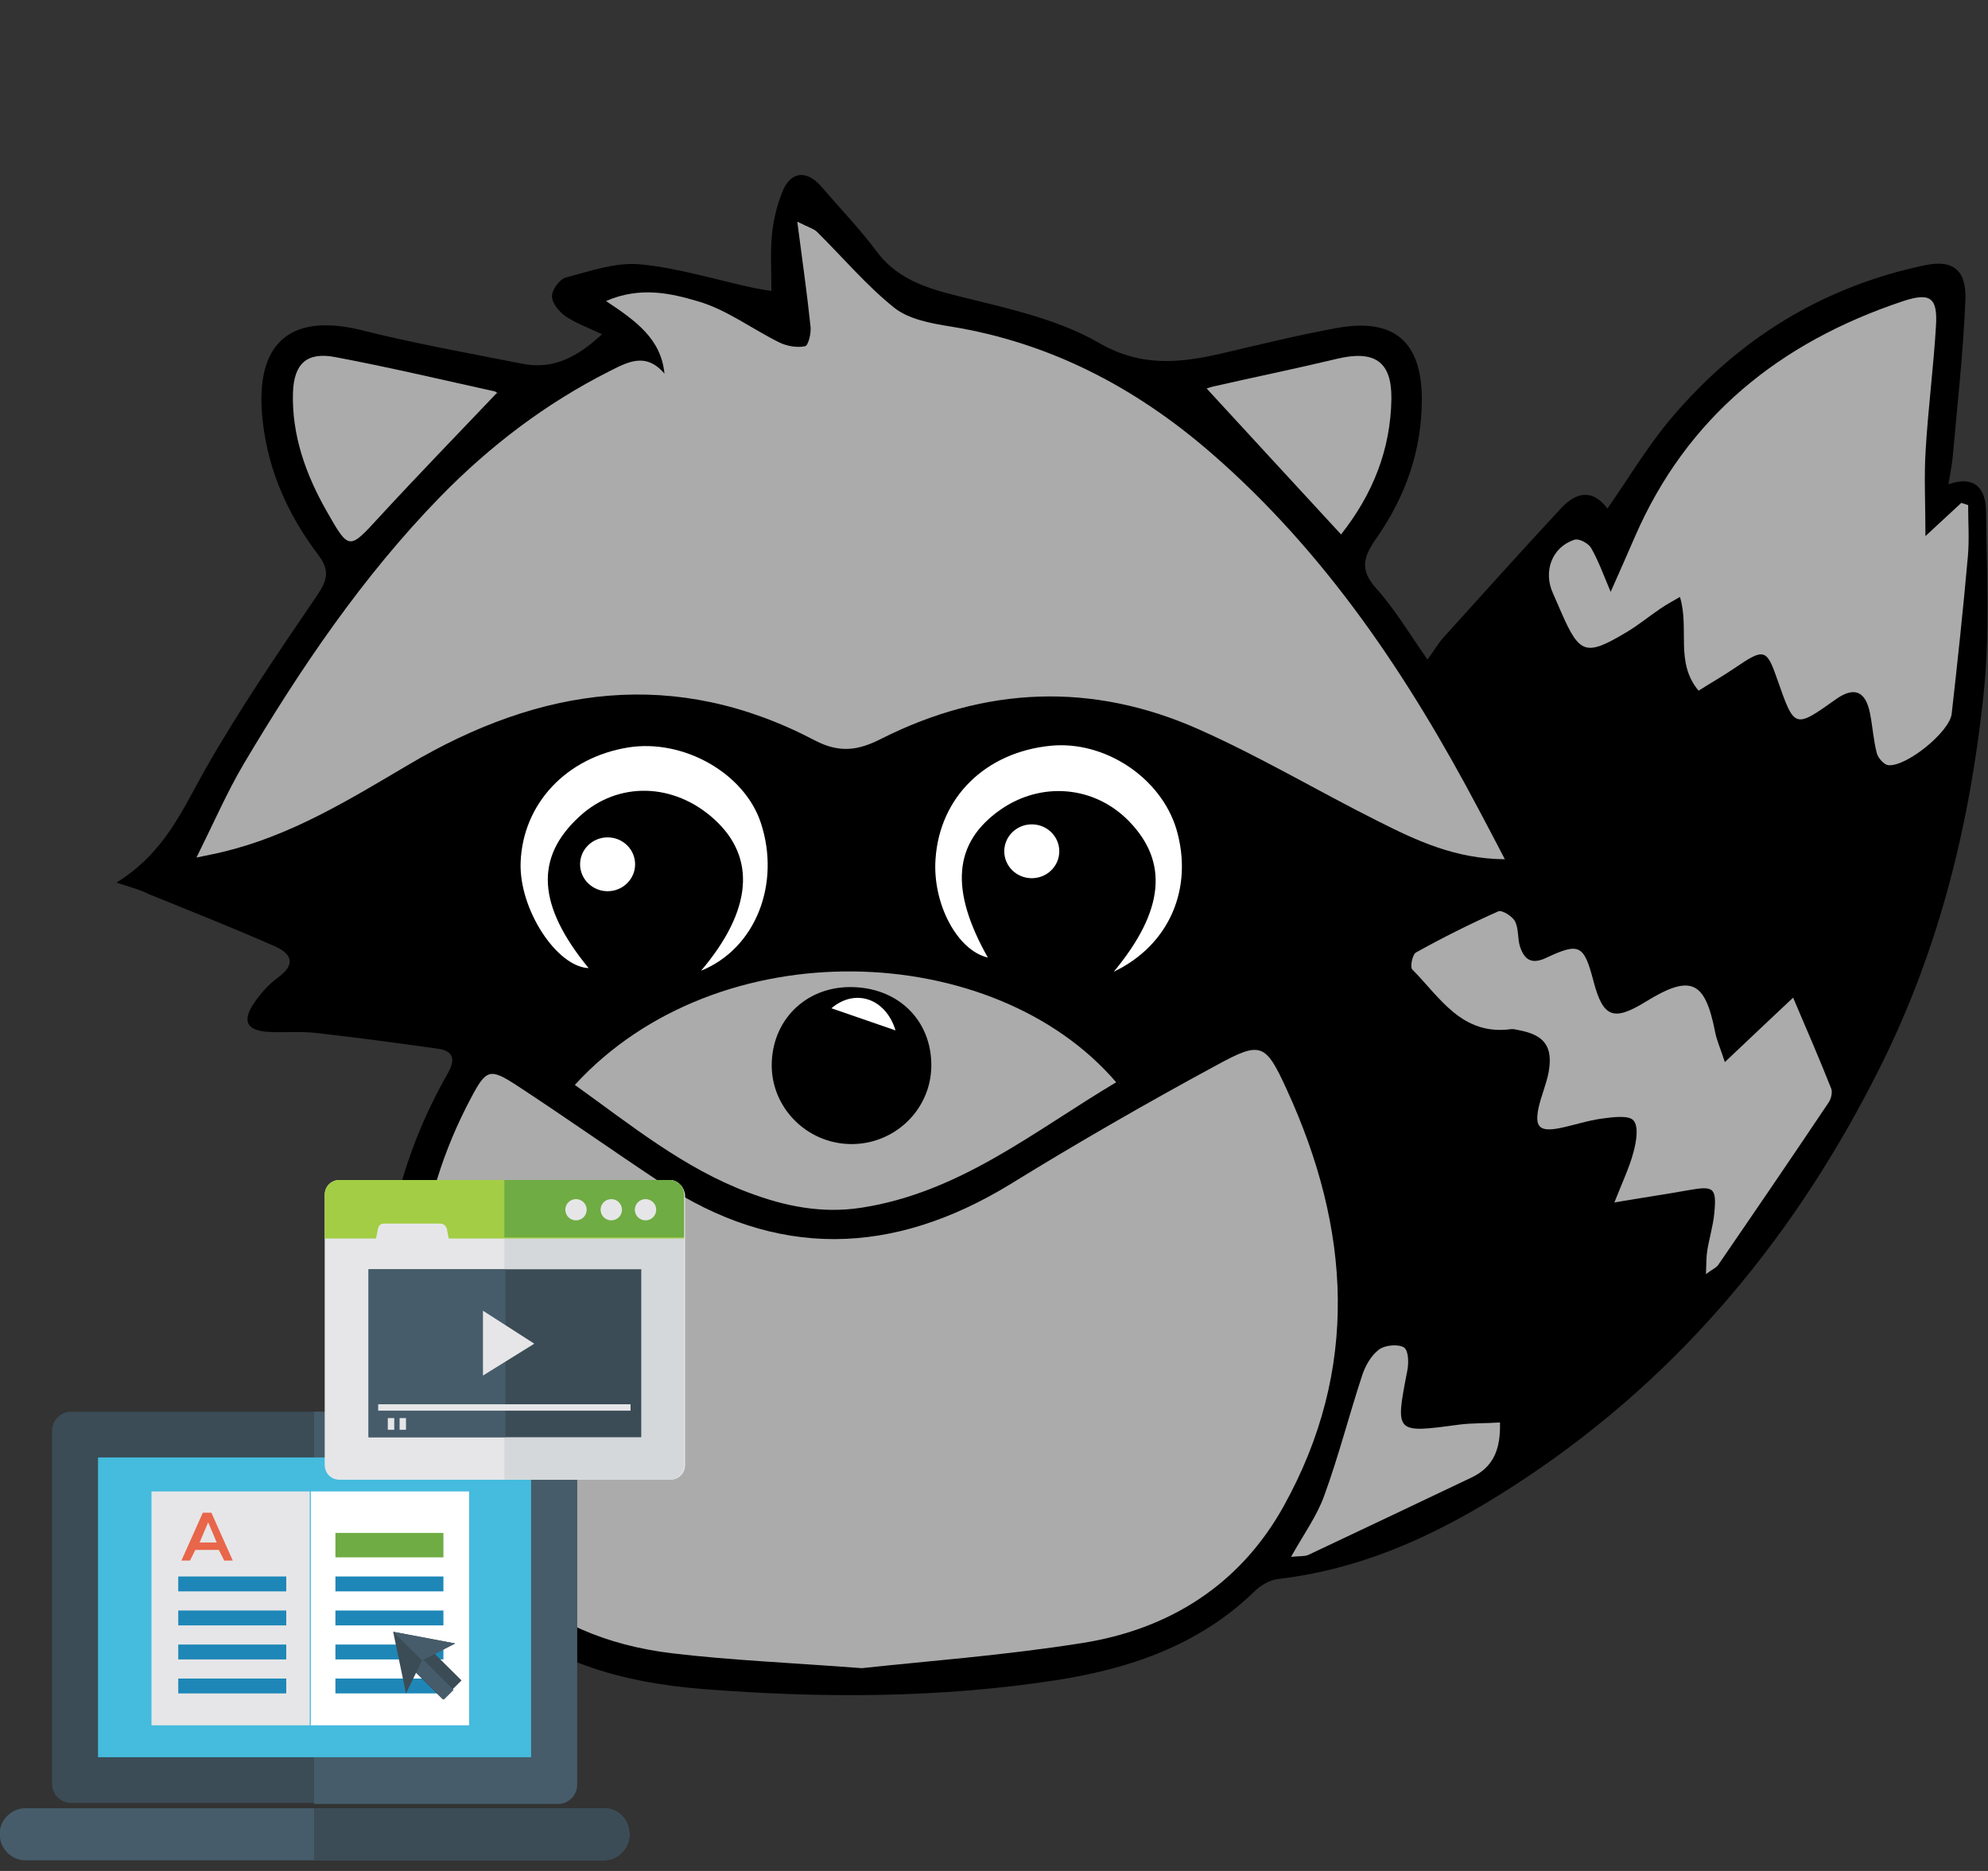 <svg width="68" height="64" viewBox="0 0 68 64" fill="none" xmlns="http://www.w3.org/2000/svg">
<rect x="0" y="0" width="68" height="64" fill="#333333" stroke="none"/>
<g clip-path="url(#clip0)">
<path d="M3.982 30.191C5.644 29.163 6.241 27.691 7.03 26.301C8.197 24.253 9.533 22.296 10.86 20.347C11.204 19.837 11.28 19.5 10.893 18.99C9.776 17.518 9.071 15.873 8.953 14.015C8.81 11.638 10.037 10.709 12.396 11.301C14.202 11.754 16.041 12.082 17.872 12.444C18.913 12.65 19.745 12.222 20.593 11.433C20.106 11.203 19.694 11.055 19.341 10.816C19.123 10.66 18.88 10.372 18.88 10.133C18.88 9.911 19.14 9.55 19.358 9.492C20.181 9.278 21.055 8.966 21.878 9.04C23.188 9.163 24.473 9.566 25.766 9.846C25.925 9.879 26.077 9.903 26.387 9.953C26.387 9.27 26.345 8.653 26.404 8.045C26.446 7.56 26.564 7.074 26.74 6.614C27.017 5.857 27.588 5.783 28.109 6.4C28.739 7.132 29.411 7.831 29.982 8.596C30.788 9.681 31.972 9.928 33.198 10.232C34.701 10.602 36.28 10.972 37.59 11.729C39.043 12.568 40.37 12.42 41.823 12.082C43.124 11.778 44.426 11.457 45.736 11.219C47.693 10.865 48.634 11.696 48.634 13.661C48.634 15.413 48.071 17 47.072 18.423C46.635 19.048 46.501 19.492 47.072 20.125C47.71 20.832 48.197 21.663 48.827 22.559C49.07 22.23 49.213 21.975 49.406 21.77C50.733 20.306 52.051 18.834 53.395 17.387C53.899 16.844 54.462 16.704 54.982 17.395C55.73 16.326 56.368 15.24 57.174 14.295C59.45 11.605 62.322 9.813 65.841 9.073C66.782 8.875 67.269 9.212 67.227 10.273C67.151 12.074 66.95 13.867 66.79 15.66C66.765 15.923 66.706 16.186 66.647 16.564C67.63 16.227 67.924 16.811 67.932 17.477C67.957 19.574 68.067 21.688 67.848 23.76C67.386 28.159 66.337 32.427 64.346 36.432C61.508 42.139 57.586 46.958 52.194 50.552C49.608 52.279 46.878 53.644 43.712 54.014C43.435 54.047 43.124 54.228 42.923 54.425C41.033 56.267 38.665 57.081 36.112 57.476C32.115 58.093 28.092 58.093 24.078 57.78C21.265 57.558 18.577 56.835 16.486 54.771C15.008 53.307 14.152 51.506 13.673 49.541C12.59 45.067 13.009 40.758 15.327 36.695C15.579 36.251 15.52 35.947 14.975 35.873C13.572 35.676 12.17 35.486 10.759 35.33C10.238 35.273 9.701 35.33 9.172 35.297C8.458 35.256 8.273 34.944 8.668 34.343C8.894 34.006 9.18 33.677 9.508 33.439C10.154 32.97 9.953 32.608 9.382 32.362C7.962 31.737 6.526 31.169 5.09 30.585C4.821 30.445 4.511 30.363 3.982 30.191Z" fill="black"/>
<path d="M20.729 10.297C21.905 9.787 22.955 10.034 23.895 10.313C24.869 10.601 25.734 11.259 26.666 11.719C26.927 11.843 27.271 11.9 27.54 11.843C27.649 11.818 27.75 11.399 27.725 11.177C27.607 10.05 27.448 8.932 27.271 7.583C27.683 7.788 27.842 7.83 27.943 7.928C28.825 8.8 29.631 9.762 30.588 10.527C31.084 10.922 31.84 11.061 32.511 11.168C35.921 11.719 38.835 13.257 41.388 15.461C45.36 18.898 48.191 23.166 50.601 27.73C50.878 28.248 51.147 28.767 51.474 29.392C49.794 29.383 48.459 28.758 47.157 28.101C45.1 27.073 43.118 25.888 41.01 24.951C37.357 23.323 33.687 23.479 30.127 25.28C29.346 25.675 28.716 25.765 27.876 25.329C23.089 22.813 18.495 23.487 13.986 26.151C11.962 27.344 9.946 28.594 7.603 29.145C7.376 29.203 7.141 29.244 6.721 29.334C7.309 28.15 7.763 27.105 8.334 26.135C10.274 22.87 12.398 19.721 15.069 16.982C16.757 15.255 18.663 13.8 20.847 12.698C21.485 12.377 22.09 12.04 22.728 12.78C22.61 11.588 21.754 10.979 20.729 10.297Z" fill="#ABABAB"/>
<path d="M29.48 57.063C26.986 56.874 24.971 56.792 22.98 56.553C18.462 56.011 15.582 53.272 14.675 48.873C13.869 44.934 14.196 41.159 16.111 37.557C16.631 36.578 16.749 36.521 17.69 37.138C19.336 38.215 20.94 39.35 22.577 40.435C26.558 43.083 30.538 42.968 34.569 40.501C36.879 39.078 39.239 37.722 41.624 36.431C43.136 35.608 43.287 35.682 44.017 37.278C46.201 42.039 46.52 46.833 43.9 51.537C42.422 54.193 40.011 55.739 36.988 56.208C34.343 56.627 31.672 56.825 29.48 57.063Z" fill="#ABABAB"/>
<path d="M65.86 18.338C66.389 17.845 66.741 17.524 67.086 17.203C67.161 17.228 67.245 17.253 67.321 17.277C67.321 17.861 67.363 18.453 67.312 19.029C67.153 20.822 66.96 22.623 66.758 24.416C66.691 25.032 65.213 26.233 64.591 26.175C64.44 26.159 64.239 25.929 64.197 25.764C64.079 25.312 64.054 24.843 63.962 24.391C63.81 23.634 63.416 23.478 62.794 23.922C61.383 24.925 61.383 24.925 60.804 23.272C60.426 22.179 60.35 22.162 59.334 22.853C58.948 23.116 58.545 23.346 58.1 23.626C57.285 22.656 57.797 21.504 57.462 20.419C57.193 20.575 56.983 20.69 56.79 20.822C56.404 21.085 56.034 21.389 55.631 21.628C54.254 22.45 54.035 22.384 53.414 20.97C53.313 20.748 53.221 20.518 53.12 20.296C52.776 19.547 53.086 18.708 53.859 18.462C54.01 18.412 54.329 18.585 54.422 18.741C54.665 19.161 54.833 19.629 55.093 20.246C55.404 19.547 55.664 18.955 55.925 18.355C57.697 14.276 60.871 11.71 65.087 10.304C66.028 9.992 66.279 10.181 66.221 11.143C66.137 12.557 65.952 13.972 65.868 15.394C65.809 16.282 65.86 17.203 65.86 18.338Z" fill="#ABABAB"/>
<path d="M19.662 37.112C24.566 31.758 34.005 32.145 38.179 37.022C35.374 38.691 32.83 40.796 29.454 41.314C28.11 41.52 26.851 41.265 25.608 40.796C23.39 39.965 21.593 38.493 19.662 37.112ZM31.856 36.471C31.872 34.892 30.705 33.757 29.067 33.765C27.539 33.773 26.405 34.908 26.397 36.429C26.389 37.893 27.59 39.102 29.067 39.135C30.588 39.168 31.839 37.967 31.856 36.471Z" fill="#ABABAB"/>
<path d="M58.999 36.331C59.881 35.492 60.645 34.777 61.334 34.127C61.796 35.212 62.233 36.216 62.636 37.235C62.686 37.359 62.636 37.573 62.56 37.696C61.309 39.563 60.041 41.421 58.764 43.28C58.705 43.362 58.596 43.403 58.353 43.584C58.37 43.222 58.361 43.008 58.395 42.794C58.462 42.367 58.596 41.939 58.638 41.503C58.722 40.623 58.621 40.558 57.748 40.714C56.967 40.854 56.178 40.969 55.22 41.133C55.489 40.451 55.733 39.941 55.875 39.406C55.968 39.053 56.06 38.543 55.875 38.329C55.716 38.14 55.161 38.214 54.8 38.263C54.305 38.329 53.826 38.494 53.339 38.592C52.651 38.724 52.483 38.551 52.634 37.86C52.726 37.466 52.894 37.079 52.97 36.684C53.129 35.796 52.827 35.402 51.945 35.237C51.861 35.221 51.777 35.196 51.693 35.204C49.997 35.434 49.258 34.119 48.309 33.165C48.225 33.083 48.309 32.655 48.435 32.581C49.35 32.071 50.291 31.602 51.248 31.175C51.366 31.117 51.727 31.339 51.819 31.512C51.953 31.767 51.903 32.104 51.995 32.392C52.138 32.803 52.365 33.008 52.877 32.77C54.028 32.227 54.179 32.318 54.507 33.568C54.834 34.809 55.187 34.949 56.304 34.258C57.832 33.321 58.319 33.543 58.663 35.286C58.714 35.574 58.848 35.862 58.999 36.331Z" fill="#ABABAB"/>
<path d="M16.991 13.446C15.631 14.877 14.287 16.259 12.986 17.673C11.936 18.816 11.944 18.841 11.172 17.484C10.458 16.226 9.979 14.893 10.021 13.43C10.055 12.443 10.491 12.032 11.457 12.213C13.288 12.558 15.102 12.986 16.924 13.389C17 13.413 17.05 13.495 16.991 13.446Z" fill="#ABABAB"/>
<path d="M45.871 18.281C44.242 16.513 42.739 14.885 41.236 13.248C41.109 13.314 40.983 13.38 40.866 13.446C41.076 13.372 41.278 13.273 41.487 13.224C42.89 12.903 44.309 12.615 45.712 12.278C47.005 11.965 47.609 12.352 47.593 13.643C47.568 15.378 46.955 16.908 45.871 18.281Z" fill="#ABABAB"/>
<path d="M51.307 48.659C51.333 49.596 51.072 50.197 50.316 50.55C48.461 51.43 46.605 52.318 44.749 53.19C44.614 53.248 44.446 53.223 44.161 53.256C44.581 52.499 45.043 51.866 45.294 51.167C45.79 49.81 46.143 48.412 46.596 47.039C46.705 46.71 46.907 46.356 47.176 46.159C47.377 46.011 47.831 45.97 48.024 46.093C48.183 46.2 48.192 46.636 48.133 46.907C47.722 49.037 47.713 49.029 49.905 48.733C50.35 48.675 50.787 48.692 51.307 48.659Z" fill="#ABABAB"/>
<path d="M38.097 33.24C39.836 31.143 39.97 29.482 38.618 28.092C37.434 26.875 35.611 26.719 34.209 27.706C32.613 28.832 32.479 30.428 33.789 32.755C32.748 32.517 31.891 30.913 32 29.384C32.143 27.27 33.705 25.732 35.939 25.51C37.795 25.329 39.71 26.604 40.239 28.364C40.827 30.362 40.02 32.319 38.097 33.24Z" fill="white"/>
<path d="M23.98 33.206C25.744 31.126 25.862 29.333 24.442 28.034C23.057 26.767 21.142 26.718 19.832 27.919C18.278 29.333 18.379 30.978 20.134 33.116C19.043 33.075 17.749 31.101 17.808 29.497C17.884 27.507 19.353 25.912 21.495 25.567C23.376 25.27 25.475 26.447 26.03 28.165C26.701 30.221 25.862 32.441 23.98 33.206Z" fill="white"/>
<path d="M30.632 35.247C29.826 34.967 29.162 34.737 28.439 34.49C29.246 33.8 30.296 34.145 30.632 35.247Z" fill="white"/>
<path d="M20.783 30.486C21.303 30.486 21.724 30.073 21.724 29.565C21.724 29.056 21.303 28.644 20.783 28.644C20.264 28.644 19.842 29.056 19.842 29.565C19.842 30.073 20.264 30.486 20.783 30.486Z" fill="white"/>
<path d="M35.292 30.041C35.812 30.041 36.233 29.629 36.233 29.12C36.233 28.611 35.812 28.199 35.292 28.199C34.773 28.199 34.351 28.611 34.351 29.12C34.351 29.629 34.773 30.041 35.292 30.041Z" fill="white"/>
<rect x="40.727" y="13.113" width="0.545" height="0.477" fill="black"/>
</g>
<g clip-path="url(#clip1)">
<path d="M19.081 48.291H2.439C2.073 48.291 1.781 48.582 1.781 48.945V61.018C1.781 61.382 2.073 61.673 2.439 61.673H19.081C19.447 61.673 19.739 61.382 19.739 61.018V48.945C19.739 48.582 19.447 48.291 19.081 48.291Z" fill="#3B4C56"/>
<path d="M19.081 48.291H10.742V61.709H19.081C19.447 61.709 19.739 61.418 19.739 61.054V48.945C19.739 48.582 19.447 48.291 19.081 48.291Z" fill="#465C6A"/>
<path d="M18.166 49.855H3.353V60.109H18.166V49.855Z" fill="#45BBDD"/>
<path d="M20.654 61.855H0.866C0.391 61.855 -0.011 62.255 -0.011 62.727C-0.011 63.236 0.391 63.636 0.866 63.636H20.654C21.129 63.636 21.531 63.236 21.531 62.764C21.531 62.255 21.166 61.855 20.654 61.855Z" fill="#465C6A"/>
<path d="M20.654 61.855H10.742V63.636H20.654C21.129 63.636 21.531 63.236 21.531 62.764C21.531 62.255 21.166 61.855 20.654 61.855Z" fill="#3B4C56"/>
<path d="M10.595 51.018H5.182V59.018H10.595V51.018Z" fill="#E6E6E8"/>
<path d="M16.045 51.018H10.632V59.018H16.045V51.018Z" fill="white"/>
<path d="M6.682 53.018L6.499 53.382H6.206L6.938 51.745H7.23L7.962 53.382H7.669L7.486 53.018H6.682ZM7.413 52.764L7.121 52.073L6.828 52.764H7.413Z" fill="#E8664A"/>
<path d="M9.791 53.927H6.097V54.436H9.791V53.927Z" fill="#1E87B7"/>
<path d="M15.167 52.436H11.473V53.273H15.167V52.436Z" fill="#6FAC43"/>
<path d="M15.167 53.927H11.473V54.436H15.167V53.927Z" fill="#1E87B7"/>
<path d="M15.167 55.091H11.473V55.6H15.167V55.091Z" fill="#1E87B7"/>
<path d="M15.167 56.255H11.473V56.764H15.167V56.255Z" fill="#1E87B7"/>
<path d="M15.167 57.418H11.473V57.927H15.167V57.418Z" fill="#1E87B7"/>
<path d="M9.791 55.091H6.097V55.6H9.791V55.091Z" fill="#1E87B7"/>
<path d="M9.791 56.255H6.097V56.764H9.791V56.255Z" fill="#1E87B7"/>
<path d="M9.791 57.418H6.097V57.927H9.791V57.418Z" fill="#1E87B7"/>
<path d="M22.885 40.364H11.619C11.327 40.364 11.107 40.582 11.107 40.873V50.109C11.107 50.4 11.327 50.618 11.619 50.618H22.921C23.214 50.618 23.433 50.4 23.433 50.109V40.873C23.397 40.582 23.177 40.364 22.885 40.364Z" fill="#E6E6E8"/>
<path d="M22.885 40.364H17.252V50.618H22.885C23.177 50.618 23.397 50.4 23.397 50.109V40.873C23.397 40.582 23.177 40.364 22.885 40.364Z" fill="#D4D8DB"/>
<path d="M21.934 43.418H12.607V49.164H21.934V43.418Z" fill="#3B4C56"/>
<path d="M17.289 43.418H12.607V49.164H17.289V43.418Z" fill="#465C6A"/>
<path d="M21.568 48.036H12.936V48.255H21.568V48.036Z" fill="#E6E6E8"/>
<path d="M13.485 48.509H13.265V48.909H13.485V48.509Z" fill="#E6E6E8"/>
<path d="M13.887 48.509H13.668V48.909H13.887V48.509Z" fill="#E6E6E8"/>
<path d="M16.52 44.836V47.054L18.276 45.964L16.52 44.836Z" fill="#E6E6E8"/>
<path d="M22.885 40.364H11.619C11.327 40.364 11.107 40.582 11.107 40.873V42.364H12.863L12.936 42C12.973 41.891 13.046 41.855 13.156 41.855H15.057C15.167 41.855 15.24 41.927 15.277 42L15.35 42.364H23.397V40.873C23.397 40.582 23.177 40.364 22.885 40.364Z" fill="#A3CD44"/>
<path d="M22.885 40.364H17.252V42.327H23.397V40.873C23.397 40.582 23.177 40.364 22.885 40.364Z" fill="#6FAC43"/>
<path d="M22.08 41.745C22.282 41.745 22.446 41.583 22.446 41.382C22.446 41.181 22.282 41.018 22.08 41.018C21.878 41.018 21.714 41.181 21.714 41.382C21.714 41.583 21.878 41.745 22.08 41.745Z" fill="#E6E6E8"/>
<path d="M20.91 41.745C21.111 41.745 21.275 41.583 21.275 41.382C21.275 41.181 21.111 41.018 20.91 41.018C20.707 41.018 20.544 41.181 20.544 41.382C20.544 41.583 20.707 41.745 20.91 41.745Z" fill="#E6E6E8"/>
<path d="M19.703 41.745C19.904 41.745 20.068 41.583 20.068 41.382C20.068 41.181 19.904 41.018 19.703 41.018C19.5 41.018 19.337 41.181 19.337 41.382C19.337 41.583 19.5 41.745 19.703 41.745Z" fill="#E6E6E8"/>
<path d="M15.14 58.126L15.787 57.483L14.7 56.403L14.054 57.046L15.14 58.126Z" fill="#3B4C56"/>
<path d="M15.18 58.142L15.516 57.808L14.43 56.728L14.094 57.063L15.18 58.142Z" fill="#465C6A"/>
<path d="M13.448 55.818L13.887 57.927L14.436 56.8L15.569 56.218L13.448 55.818Z" fill="#3B4C56"/>
<path d="M14.436 56.8L13.448 55.818L15.569 56.218L14.436 56.8Z" fill="#465C6A"/>
</g>
<defs>
<clipPath id="clip0">
<rect width="64" height="64" fill="white" transform="translate(4)"/>
</clipPath>
<clipPath id="clip1">
<rect width="24" height="24" fill="white" transform="translate(0 40)"/>
</clipPath>
</defs>
</svg>
